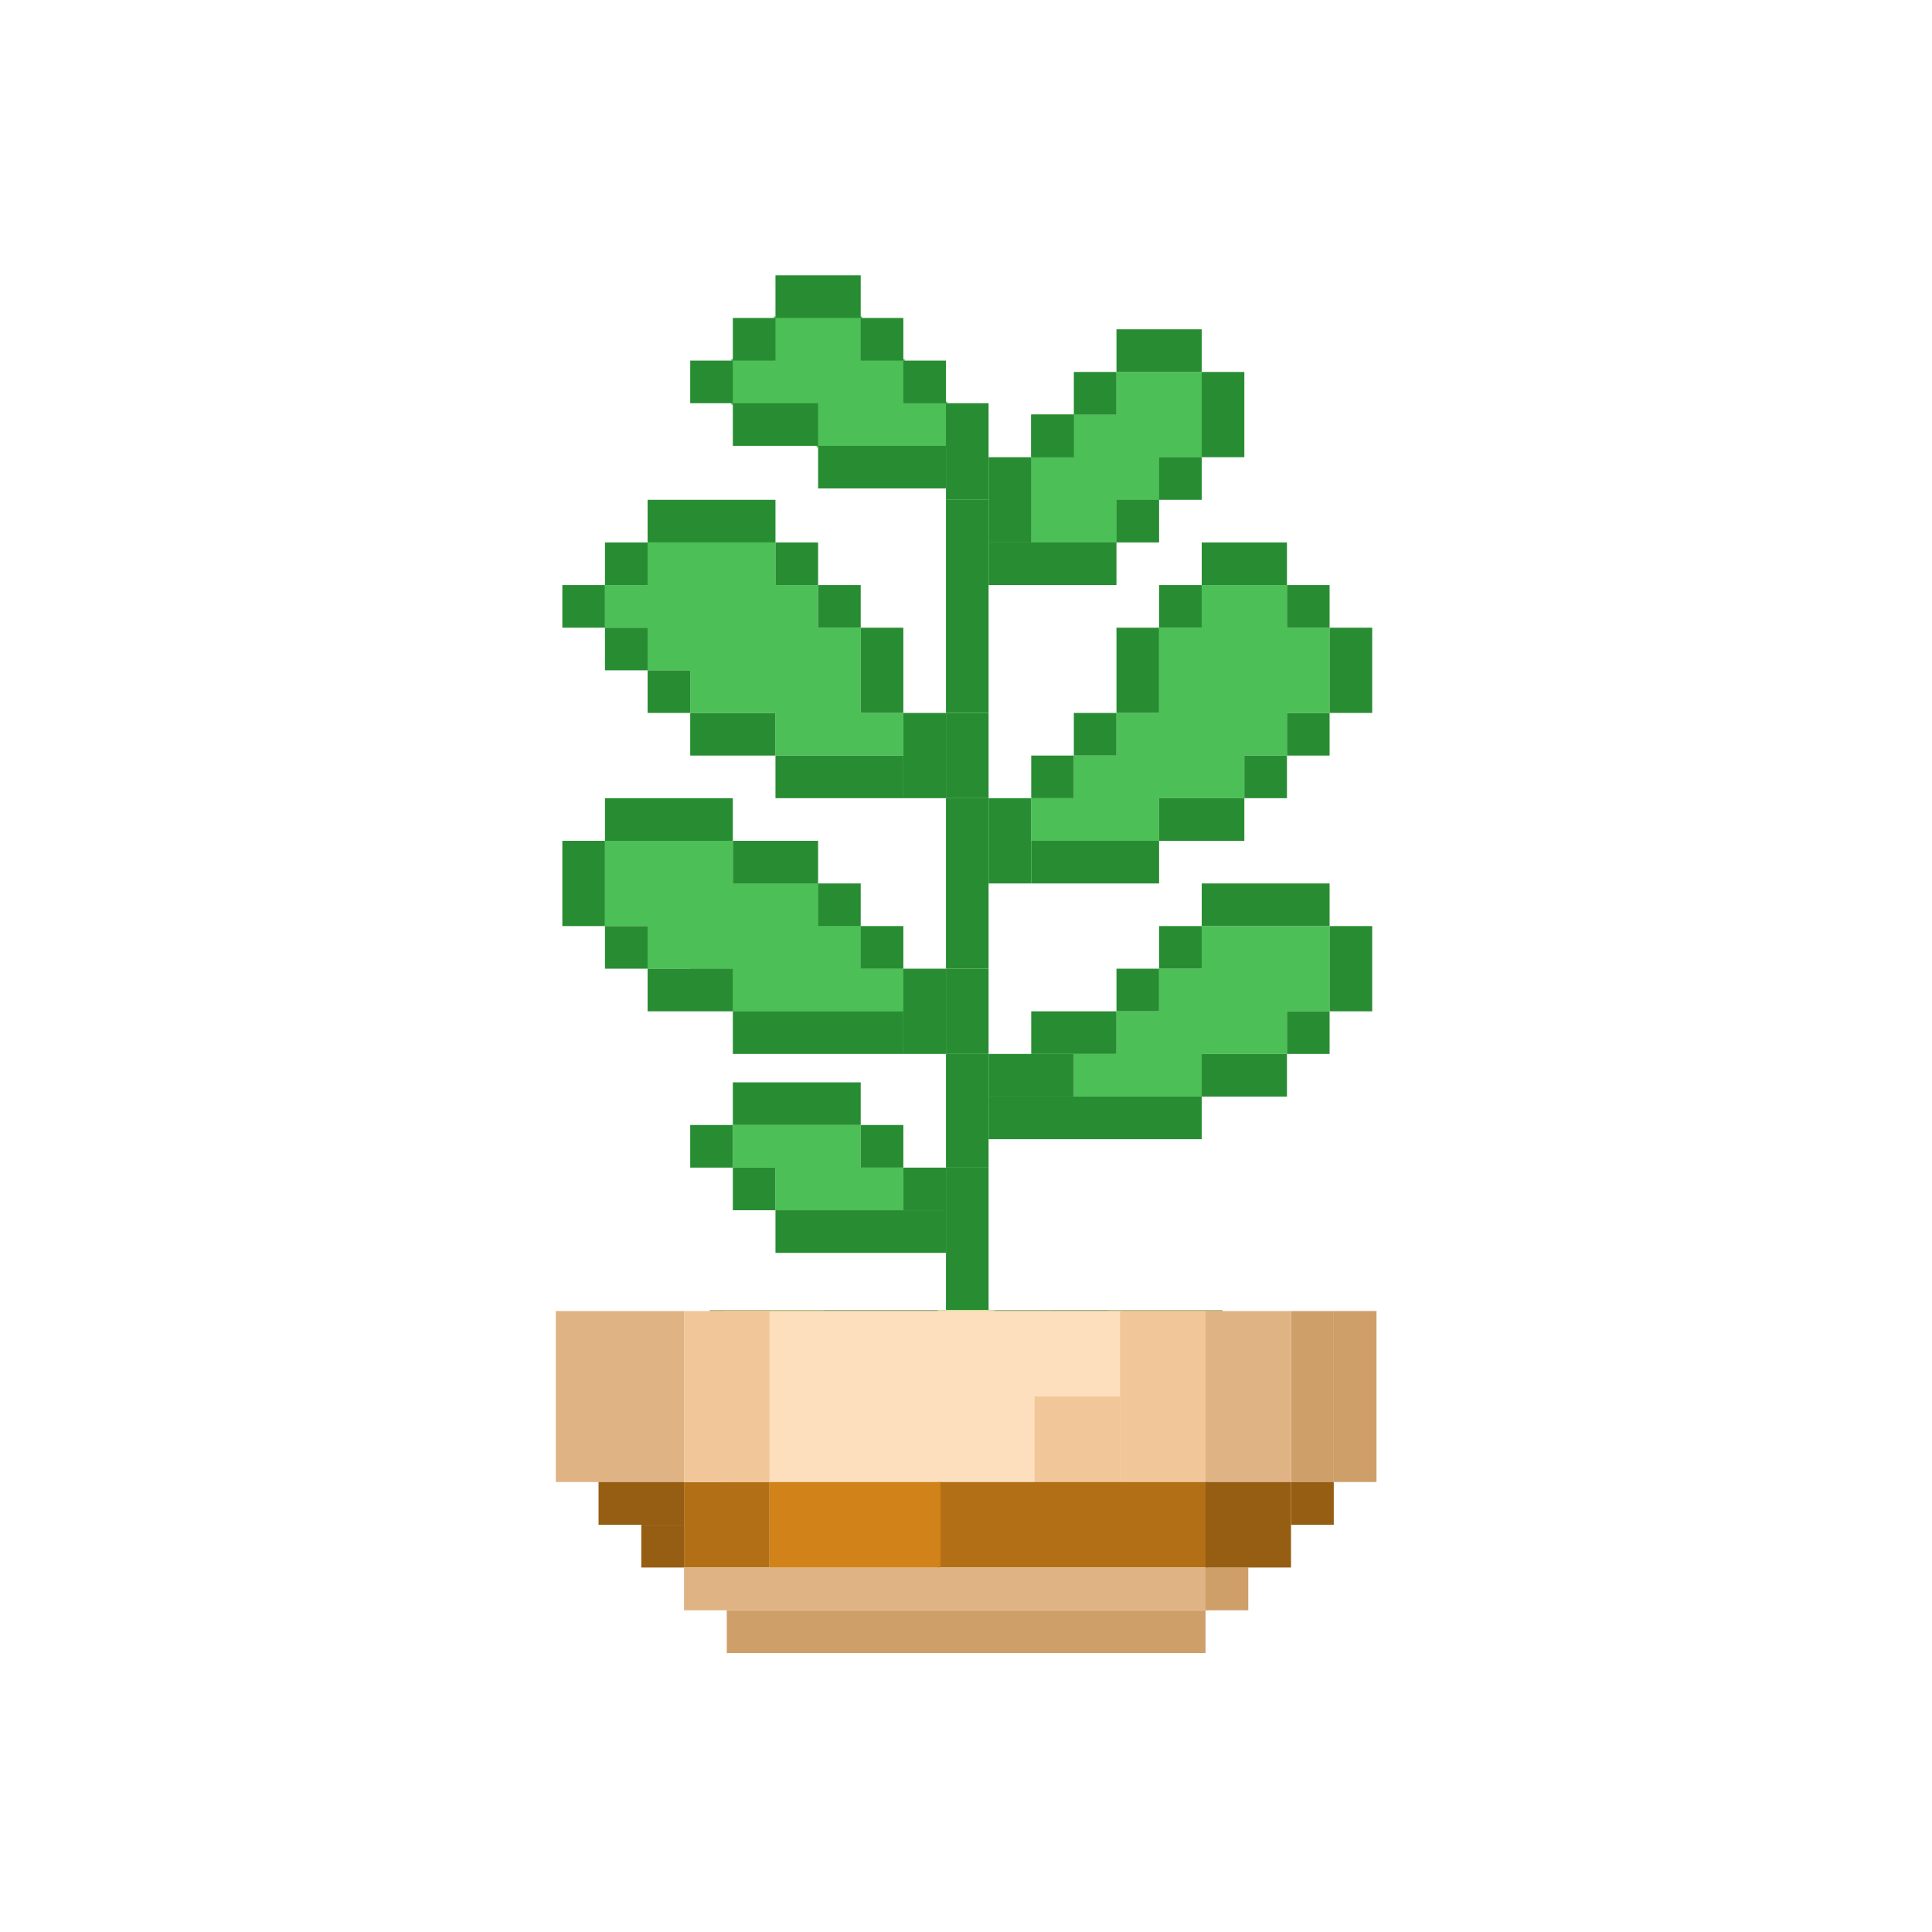 <svg xmlns="http://www.w3.org/2000/svg" xmlns:xlink="http://www.w3.org/1999/xlink" width="2000" zoomAndPan="magnify" viewBox="0 0 1500 1500" height="2000" preserveAspectRatio="xMidYMid meet" version="1.0"><defs><clipPath id="d7ab3555d5"><path d="M 734 906 L 768 906 L 768 1017 L 734 1017 Z M 734 906 " clip-rule="nonzero"/></clipPath><clipPath id="499d750d57"><path d="M 772 1017.316 L 817 1017.316 L 817 1018 L 772 1018 Z M 772 1017.316 " clip-rule="nonzero"/></clipPath><clipPath id="332694f3c5"><path d="M 728 1017.316 L 773 1017.316 L 773 1018 L 728 1018 Z M 728 1017.316 " clip-rule="nonzero"/></clipPath><clipPath id="5ab46e80ff"><path d="M 639 1017.316 L 728 1017.316 L 728 1018 L 639 1018 Z M 639 1017.316 " clip-rule="nonzero"/></clipPath><clipPath id="6013985501"><path d="M 551 1017.316 L 640 1017.316 L 640 1018 L 551 1018 Z M 551 1017.316 " clip-rule="nonzero"/></clipPath><clipPath id="86f1a922e2"><path d="M 860 1017.316 L 950 1017.316 L 950 1018 L 860 1018 Z M 860 1017.316 " clip-rule="nonzero"/></clipPath><clipPath id="4a3c3e382f"><path d="M 816 1017.316 L 861 1017.316 L 861 1018 L 816 1018 Z M 816 1017.316 " clip-rule="nonzero"/></clipPath><clipPath id="9b532feaff"><path d="M 431 1017.316 L 532 1017.316 L 532 1151 L 431 1151 Z M 431 1017.316 " clip-rule="nonzero"/></clipPath><clipPath id="62cfc1bc60"><path d="M 562 1017.316 L 872 1017.316 L 872 1151 L 562 1151 Z M 562 1017.316 " clip-rule="nonzero"/></clipPath><clipPath id="8a01ba37ad"><path d="M 1035 1017.316 L 1069 1017.316 L 1069 1151 L 1035 1151 Z M 1035 1017.316 " clip-rule="nonzero"/></clipPath><clipPath id="6b020f88a0"><path d="M 1002 1017.316 L 1036 1017.316 L 1036 1151 L 1002 1151 Z M 1002 1017.316 " clip-rule="nonzero"/></clipPath><clipPath id="32c1c6284c"><path d="M 935 1017.316 L 1003 1017.316 L 1003 1151 L 935 1151 Z M 935 1017.316 " clip-rule="nonzero"/></clipPath><clipPath id="208765633d"><path d="M 869 1017.316 L 936 1017.316 L 936 1151 L 869 1151 Z M 869 1017.316 " clip-rule="nonzero"/></clipPath><clipPath id="d88dcfff56"><path d="M 531 1017.316 L 598 1017.316 L 598 1151 L 531 1151 Z M 531 1017.316 " clip-rule="nonzero"/></clipPath></defs><path fill="#4cbf57" d="M 701.352 939.625 L 602.07 939.625 L 602.07 906.531 L 568.977 906.531 L 568.977 873.438 L 668.258 873.438 L 668.258 906.531 L 701.352 906.531 Z M 701.352 939.625 " fill-opacity="1" fill-rule="nonzero"/><path stroke-linecap="butt" transform="matrix(2.206, 0, 0, 2.206, 88.013, 88.013)" fill-opacity="1" fill="#4cbf57" fill-rule="nonzero" stroke-linejoin="miter" d="M 293.001 102 L 293.001 117 L 248 117 L 248 102 L 218 102 L 218 87 L 233 87 L 233 72 L 263 72 L 263 87 L 278.001 87 L 278.001 102 Z M 293.001 102 " stroke="#4cbf57" stroke-width="1" stroke-opacity="1" stroke-miterlimit="4"/><path fill="#4cbf57" d="M 635.164 685.906 L 535.883 685.906 L 535.883 752.094 L 568.977 752.094 L 568.977 785.188 L 701.352 785.188 L 701.352 752.094 L 668.258 752.094 L 668.258 719 L 635.164 719 Z M 635.164 685.906 " fill-opacity="1" fill-rule="nonzero"/><path fill="#4cbf57" d="M 866.82 818.281 L 833.727 818.281 L 833.727 851.375 L 933.008 851.375 L 933.008 818.281 L 999.195 818.281 L 999.195 785.188 L 1032.289 785.188 L 1032.289 719 L 933.008 719 L 933.008 752.094 L 899.914 752.094 L 899.914 785.188 L 866.82 785.188 Z M 866.82 818.281 " fill-opacity="1" fill-rule="nonzero"/><path fill="#4cbf57" d="M 602.07 421.156 L 502.789 421.156 L 502.789 454.25 L 469.695 454.25 L 469.695 487.344 L 502.789 487.344 L 502.789 520.438 L 535.883 520.438 L 535.883 553.531 L 602.07 553.531 L 602.07 586.625 L 701.352 586.625 L 701.352 553.531 L 668.258 553.531 L 668.258 487.344 L 635.164 487.344 L 635.164 454.25 L 602.07 454.25 Z M 602.07 421.156 " fill-opacity="1" fill-rule="nonzero"/><path fill="#4cbf57" d="M 999.195 454.25 L 933.008 454.25 L 933.008 487.344 L 899.914 487.344 L 899.914 553.531 L 866.82 553.531 L 866.82 586.625 L 833.727 586.625 L 833.727 619.719 L 800.633 619.719 L 800.633 652.812 L 899.914 652.812 L 899.914 619.719 L 966.102 619.719 L 966.102 586.625 L 999.195 586.625 L 999.195 553.531 L 1032.289 553.531 L 1032.289 487.344 L 999.195 487.344 Z M 999.195 454.25 " fill-opacity="1" fill-rule="nonzero"/><path fill="#4cbf57" d="M 568.977 652.812 L 469.695 652.812 L 469.695 719 L 502.789 719 L 502.789 752.094 L 568.977 752.094 L 568.977 785.188 L 701.352 785.188 L 701.352 752.094 L 668.258 752.094 L 668.258 719 L 635.164 719 L 635.164 685.906 L 568.977 685.906 Z M 568.977 652.812 " fill-opacity="1" fill-rule="nonzero"/><path fill="#4cbf57" d="M 833.727 354.969 L 800.633 354.969 L 800.633 421.156 L 866.82 421.156 L 866.82 388.062 L 899.914 388.062 L 899.914 354.969 L 933.008 354.969 L 933.008 321.875 L 833.727 321.875 Z M 833.727 354.969 " fill-opacity="1" fill-rule="nonzero"/><path fill="#4cbf57" d="M 833.727 354.969 L 800.633 354.969 L 800.633 421.156 L 866.82 421.156 L 866.82 388.062 L 899.914 388.062 L 899.914 354.969 L 933.008 354.969 L 933.008 288.781 L 866.82 288.781 L 866.82 321.875 L 833.727 321.875 Z M 833.727 354.969 " fill-opacity="1" fill-rule="nonzero"/><g clip-path="url(#d7ab3555d5)"><path fill="#288d32" d="M 734.445 906.531 L 767.539 906.531 L 767.539 1019.051 L 734.445 1019.051 Z M 734.445 906.531 " fill-opacity="1" fill-rule="nonzero"/></g><path fill="#288d32" d="M 602.07 939.625 L 734.445 939.625 L 734.445 972.719 L 602.07 972.719 Z M 602.07 939.625 " fill-opacity="1" fill-rule="nonzero"/><path fill="#288d32" d="M 535.883 873.438 L 568.977 873.438 L 568.977 906.531 L 535.883 906.531 Z M 535.883 873.438 " fill-opacity="1" fill-rule="nonzero"/><path fill="#288d32" d="M 568.977 906.531 L 602.07 906.531 L 602.07 939.625 L 568.977 939.625 Z M 568.977 906.531 " fill-opacity="1" fill-rule="nonzero"/><path fill="#288d32" d="M 568.977 840.344 L 668.258 840.344 L 668.258 873.438 L 568.977 873.438 Z M 568.977 840.344 " fill-opacity="1" fill-rule="nonzero"/><path fill="#288d32" d="M 701.352 906.531 L 734.445 906.531 L 734.445 939.625 L 701.352 939.625 Z M 701.352 906.531 " fill-opacity="1" fill-rule="nonzero"/><path fill="#288d32" d="M 668.258 873.438 L 701.352 873.438 L 701.352 906.531 L 668.258 906.531 Z M 668.258 873.438 " fill-opacity="1" fill-rule="nonzero"/><path fill="#288d32" d="M 734.445 818.281 L 767.539 818.281 L 767.539 906.531 L 734.445 906.531 Z M 734.445 818.281 " fill-opacity="1" fill-rule="nonzero"/><path fill="#288d32" d="M 767.539 851.375 L 933.008 851.375 L 933.008 884.469 L 767.539 884.469 Z M 767.539 851.375 " fill-opacity="1" fill-rule="nonzero"/><path fill="#288d32" d="M 933.008 818.281 L 999.195 818.281 L 999.195 851.375 L 933.008 851.375 Z M 933.008 818.281 " fill-opacity="1" fill-rule="nonzero"/><path fill="#288d32" d="M 999.195 785.188 L 1032.289 785.188 L 1032.289 818.281 L 999.195 818.281 Z M 999.195 785.188 " fill-opacity="1" fill-rule="nonzero"/><path fill="#288d32" d="M 866.82 752.094 L 899.914 752.094 L 899.914 785.188 L 866.82 785.188 Z M 866.82 752.094 " fill-opacity="1" fill-rule="nonzero"/><path fill="#288d32" d="M 899.914 719 L 933.008 719 L 933.008 752.094 L 899.914 752.094 Z M 899.914 719 " fill-opacity="1" fill-rule="nonzero"/><path fill="#288d32" d="M 767.539 818.281 L 833.727 818.281 L 833.727 851.375 L 767.539 851.375 Z M 767.539 818.281 " fill-opacity="1" fill-rule="nonzero"/><path fill="#288d32" d="M 800.633 785.188 L 866.82 785.188 L 866.82 818.281 L 800.633 818.281 Z M 800.633 785.188 " fill-opacity="1" fill-rule="nonzero"/><path fill="#288d32" d="M 1032.289 719 L 1065.383 719 L 1065.383 785.188 L 1032.289 785.188 Z M 1032.289 719 " fill-opacity="1" fill-rule="nonzero"/><path fill="#288d32" d="M 933.008 685.906 L 1032.289 685.906 L 1032.289 719 L 933.008 719 Z M 933.008 685.906 " fill-opacity="1" fill-rule="nonzero"/><path fill="#288d32" d="M 734.445 553.531 L 767.539 553.531 L 767.539 619.719 L 734.445 619.719 Z M 734.445 553.531 " fill-opacity="1" fill-rule="nonzero"/><path fill="#288d32" d="M 701.352 553.531 L 734.445 553.531 L 734.445 619.719 L 701.352 619.719 Z M 701.352 553.531 " fill-opacity="1" fill-rule="nonzero"/><path fill="#288d32" d="M 602.07 586.625 L 701.352 586.625 L 701.352 619.719 L 602.07 619.719 Z M 602.07 586.625 " fill-opacity="1" fill-rule="nonzero"/><path fill="#288d32" d="M 602.07 421.156 L 635.164 421.156 L 635.164 454.25 L 602.07 454.25 Z M 602.07 421.156 " fill-opacity="1" fill-rule="nonzero"/><path fill="#288d32" d="M 635.164 454.25 L 668.258 454.25 L 668.258 487.344 L 635.164 487.344 Z M 635.164 454.25 " fill-opacity="1" fill-rule="nonzero"/><path fill="#288d32" d="M 668.258 487.344 L 701.352 487.344 L 701.352 553.531 L 668.258 553.531 Z M 668.258 487.344 " fill-opacity="1" fill-rule="nonzero"/><path fill="#288d32" d="M 535.883 553.531 L 602.07 553.531 L 602.07 586.625 L 535.883 586.625 Z M 535.883 553.531 " fill-opacity="1" fill-rule="nonzero"/><path fill="#288d32" d="M 469.695 487.344 L 502.789 487.344 L 502.789 520.438 L 469.695 520.438 Z M 469.695 487.344 " fill-opacity="1" fill-rule="nonzero"/><path fill="#288d32" d="M 502.789 520.438 L 535.883 520.438 L 535.883 553.531 L 502.789 553.531 Z M 502.789 520.438 " fill-opacity="1" fill-rule="nonzero"/><path fill="#288d32" d="M 436.602 454.25 L 469.695 454.25 L 469.695 487.344 L 436.602 487.344 Z M 436.602 454.25 " fill-opacity="1" fill-rule="nonzero"/><path fill="#288d32" d="M 469.695 421.156 L 502.789 421.156 L 502.789 454.25 L 469.695 454.25 Z M 469.695 421.156 " fill-opacity="1" fill-rule="nonzero"/><path fill="#288d32" d="M 502.789 388.062 L 602.07 388.062 L 602.07 421.156 L 502.789 421.156 Z M 502.789 388.062 " fill-opacity="1" fill-rule="nonzero"/><path fill="#288d32" d="M 734.445 619.719 L 767.539 619.719 L 767.539 752.094 L 734.445 752.094 Z M 734.445 619.719 " fill-opacity="1" fill-rule="nonzero"/><path fill="#288d32" d="M 767.539 619.719 L 800.633 619.719 L 800.633 685.906 L 767.539 685.906 Z M 767.539 619.719 " fill-opacity="1" fill-rule="nonzero"/><path fill="#288d32" d="M 800.633 652.812 L 899.914 652.812 L 899.914 685.906 L 800.633 685.906 Z M 800.633 652.812 " fill-opacity="1" fill-rule="nonzero"/><path fill="#288d32" d="M 899.914 619.719 L 966.102 619.719 L 966.102 652.812 L 899.914 652.812 Z M 899.914 619.719 " fill-opacity="1" fill-rule="nonzero"/><path fill="#288d32" d="M 1032.289 487.344 L 1065.383 487.344 L 1065.383 553.531 L 1032.289 553.531 Z M 1032.289 487.344 " fill-opacity="1" fill-rule="nonzero"/><path fill="#288d32" d="M 866.82 487.344 L 899.914 487.344 L 899.914 553.531 L 866.82 553.531 Z M 866.82 487.344 " fill-opacity="1" fill-rule="nonzero"/><path fill="#288d32" d="M 800.633 586.625 L 833.727 586.625 L 833.727 619.719 L 800.633 619.719 Z M 800.633 586.625 " fill-opacity="1" fill-rule="nonzero"/><path fill="#288d32" d="M 833.727 553.531 L 866.82 553.531 L 866.82 586.625 L 833.727 586.625 Z M 833.727 553.531 " fill-opacity="1" fill-rule="nonzero"/><path fill="#288d32" d="M 899.914 454.25 L 933.008 454.25 L 933.008 487.344 L 899.914 487.344 Z M 899.914 454.25 " fill-opacity="1" fill-rule="nonzero"/><path fill="#288d32" d="M 966.102 586.625 L 999.195 586.625 L 999.195 619.719 L 966.102 619.719 Z M 966.102 586.625 " fill-opacity="1" fill-rule="nonzero"/><path fill="#288d32" d="M 999.195 553.531 L 1032.289 553.531 L 1032.289 586.625 L 999.195 586.625 Z M 999.195 553.531 " fill-opacity="1" fill-rule="nonzero"/><path fill="#288d32" d="M 933.008 421.156 L 999.195 421.156 L 999.195 454.25 L 933.008 454.25 Z M 933.008 421.156 " fill-opacity="1" fill-rule="nonzero"/><path fill="#288d32" d="M 999.195 454.25 L 1032.289 454.25 L 1032.289 487.344 L 999.195 487.344 Z M 999.195 454.25 " fill-opacity="1" fill-rule="nonzero"/><path fill="#288d32" d="M 734.445 752.094 L 767.539 752.094 L 767.539 818.281 L 734.445 818.281 Z M 734.445 752.094 " fill-opacity="1" fill-rule="nonzero"/><path fill="#288d32" d="M 701.352 752.094 L 734.445 752.094 L 734.445 818.281 L 701.352 818.281 Z M 701.352 752.094 " fill-opacity="1" fill-rule="nonzero"/><path fill="#288d32" d="M 568.977 785.188 L 701.352 785.188 L 701.352 818.281 L 568.977 818.281 Z M 568.977 785.188 " fill-opacity="1" fill-rule="nonzero"/><path fill="#288d32" d="M 469.695 619.719 L 568.977 619.719 L 568.977 652.812 L 469.695 652.812 Z M 469.695 619.719 " fill-opacity="1" fill-rule="nonzero"/><path fill="#288d32" d="M 668.258 719 L 701.352 719 L 701.352 752.094 L 668.258 752.094 Z M 668.258 719 " fill-opacity="1" fill-rule="nonzero"/><path fill="#288d32" d="M 635.164 685.906 L 668.258 685.906 L 668.258 719 L 635.164 719 Z M 635.164 685.906 " fill-opacity="1" fill-rule="nonzero"/><path fill="#288d32" d="M 568.977 652.812 L 635.164 652.812 L 635.164 685.906 L 568.977 685.906 Z M 568.977 652.812 " fill-opacity="1" fill-rule="nonzero"/><path fill="#288d32" d="M 469.695 719 L 502.789 719 L 502.789 752.094 L 469.695 752.094 Z M 469.695 719 " fill-opacity="1" fill-rule="nonzero"/><path fill="#288d32" d="M 502.789 752.094 L 568.977 752.094 L 568.977 785.188 L 502.789 785.188 Z M 502.789 752.094 " fill-opacity="1" fill-rule="nonzero"/><path fill="#288d32" d="M 436.602 652.812 L 469.695 652.812 L 469.695 719 L 436.602 719 Z M 436.602 652.812 " fill-opacity="1" fill-rule="nonzero"/><path fill="#288d32" d="M 734.445 313.051 L 767.539 313.051 L 767.539 388.062 L 734.445 388.062 Z M 734.445 313.051 " fill-opacity="1" fill-rule="nonzero"/><path fill="#288d32" d="M 635.164 346.145 L 734.445 346.145 L 734.445 379.238 L 635.164 379.238 Z M 635.164 346.145 " fill-opacity="1" fill-rule="nonzero"/><path fill="#288d32" d="M 535.883 279.957 L 568.977 279.957 L 568.977 313.051 L 535.883 313.051 Z M 535.883 279.957 " fill-opacity="1" fill-rule="nonzero"/><path fill="#288d32" d="M 568.977 313.051 L 635.164 313.051 L 635.164 346.145 L 568.977 346.145 Z M 568.977 313.051 " fill-opacity="1" fill-rule="nonzero"/><path fill="#288d32" d="M 568.977 246.863 L 602.07 246.863 L 602.07 279.957 L 568.977 279.957 Z M 568.977 246.863 " fill-opacity="1" fill-rule="nonzero"/><path fill="#288d32" d="M 602.07 213.77 L 668.258 213.77 L 668.258 246.863 L 602.07 246.863 Z M 602.07 213.77 " fill-opacity="1" fill-rule="nonzero"/><path fill="#288d32" d="M 701.352 279.957 L 734.445 279.957 L 734.445 313.051 L 701.352 313.051 Z M 701.352 279.957 " fill-opacity="1" fill-rule="nonzero"/><path fill="#288d32" d="M 668.258 246.863 L 701.352 246.863 L 701.352 279.957 L 668.258 279.957 Z M 668.258 246.863 " fill-opacity="1" fill-rule="nonzero"/><path fill="#288d32" d="M 734.445 388.062 L 767.539 388.062 L 767.539 553.531 L 734.445 553.531 Z M 734.445 388.062 " fill-opacity="1" fill-rule="nonzero"/><path fill="#288d32" d="M 767.539 421.156 L 866.82 421.156 L 866.82 454.25 L 767.539 454.25 Z M 767.539 421.156 " fill-opacity="1" fill-rule="nonzero"/><path fill="#288d32" d="M 800.633 321.875 L 833.727 321.875 L 833.727 354.969 L 800.633 354.969 Z M 800.633 321.875 " fill-opacity="1" fill-rule="nonzero"/><path fill="#288d32" d="M 800.633 321.875 L 833.727 321.875 L 833.727 354.969 L 800.633 354.969 Z M 800.633 321.875 " fill-opacity="1" fill-rule="nonzero"/><path fill="#288d32" d="M 833.727 288.781 L 866.82 288.781 L 866.82 321.875 L 833.727 321.875 Z M 833.727 288.781 " fill-opacity="1" fill-rule="nonzero"/><path fill="#288d32" d="M 767.539 354.969 L 800.633 354.969 L 800.633 421.156 L 767.539 421.156 Z M 767.539 354.969 " fill-opacity="1" fill-rule="nonzero"/><path fill="#288d32" d="M 866.82 255.688 L 933.008 255.688 L 933.008 288.781 L 866.82 288.781 Z M 866.82 255.688 " fill-opacity="1" fill-rule="nonzero"/><path fill="#288d32" d="M 866.82 388.062 L 899.914 388.062 L 899.914 421.156 L 866.82 421.156 Z M 866.82 388.062 " fill-opacity="1" fill-rule="nonzero"/><path fill="#288d32" d="M 899.914 354.969 L 933.008 354.969 L 933.008 388.062 L 899.914 388.062 Z M 899.914 354.969 " fill-opacity="1" fill-rule="nonzero"/><path fill="#288d32" d="M 933.008 288.781 L 966.102 288.781 L 966.102 354.969 L 933.008 354.969 Z M 933.008 288.781 " fill-opacity="1" fill-rule="nonzero"/><g clip-path="url(#499d750d57)"><path fill="#3e5e13" d="M 772.25 973.648 L 816.5 973.648 L 816.5 1017.898 L 772.25 1017.898 Z M 772.25 973.648 " fill-opacity="1" fill-rule="nonzero"/></g><g clip-path="url(#332694f3c5)"><path fill="#a0b92a" d="M 728 973.648 L 772.25 973.648 L 772.25 1017.898 L 728 1017.898 Z M 728 973.648 " fill-opacity="1" fill-rule="nonzero"/></g><g clip-path="url(#5ab46e80ff)"><path fill="#334c0a" d="M 639.5 973.648 L 728 973.648 L 728 1017.898 L 639.5 1017.898 Z M 639.5 973.648 " fill-opacity="1" fill-rule="nonzero"/></g><g clip-path="url(#6013985501)"><path fill="#5f710d" d="M 551 973.648 L 639.5 973.648 L 639.5 1017.898 L 551 1017.898 Z M 551 973.648 " fill-opacity="1" fill-rule="nonzero"/></g><g clip-path="url(#86f1a922e2)"><path fill="#5f710d" d="M 860.75 973.648 L 949.25 973.648 L 949.25 1017.898 L 860.75 1017.898 Z M 860.75 973.648 " fill-opacity="1" fill-rule="nonzero"/></g><g clip-path="url(#4a3c3e382f)"><path fill="#334c0a" d="M 816.5 973.648 L 860.75 973.648 L 860.75 1017.898 L 816.5 1017.898 Z M 816.5 973.648 " fill-opacity="1" fill-rule="nonzero"/></g><path fill="#ce9f69" d="M 564.273 1283.398 L 564.273 1250.211 L 935.973 1250.211 L 935.973 1283.398 Z M 564.273 1283.398 " fill-opacity="1" fill-rule="nonzero"/><g clip-path="url(#9b532feaff)"><path fill="#dfb384" d="M 431.523 1017.898 L 531.086 1017.898 L 531.086 1150.648 L 431.523 1150.648 Z M 431.523 1017.898 " fill-opacity="1" fill-rule="nonzero"/></g><g clip-path="url(#62cfc1bc60)"><path fill="#fddfbd" d="M 562.062 1017.898 L 871.812 1017.898 L 871.812 1150.648 L 562.062 1150.648 Z M 562.062 1017.898 " fill-opacity="1" fill-rule="nonzero"/></g><g clip-path="url(#8a01ba37ad)"><path fill="#ce9f69" d="M 1035.535 1017.898 L 1068.723 1017.898 L 1068.723 1150.648 L 1035.535 1150.648 Z M 1035.535 1017.898 " fill-opacity="1" fill-rule="nonzero"/></g><path fill="#965e13" d="M 464.711 1150.648 L 531.086 1150.648 L 531.086 1183.836 L 464.711 1183.836 Z M 464.711 1150.648 " fill-opacity="1" fill-rule="nonzero"/><path fill="#b26f16" d="M 531.086 1150.648 L 597.461 1150.648 L 597.461 1217.023 L 531.086 1217.023 Z M 531.086 1150.648 " fill-opacity="1" fill-rule="nonzero"/><g clip-path="url(#6b020f88a0)"><path fill="#ce9f69" d="M 1002.348 1017.898 L 1035.535 1017.898 L 1035.535 1150.648 L 1002.348 1150.648 Z M 1002.348 1017.898 " fill-opacity="1" fill-rule="nonzero"/></g><path fill="#965e13" d="M 1002.348 1150.648 L 1035.535 1150.648 L 1035.535 1183.836 L 1002.348 1183.836 Z M 1002.348 1150.648 " fill-opacity="1" fill-rule="nonzero"/><g clip-path="url(#32c1c6284c)"><path fill="#dfb384" d="M 935.973 1017.898 L 1002.348 1017.898 L 1002.348 1150.648 L 935.973 1150.648 Z M 935.973 1017.898 " fill-opacity="1" fill-rule="nonzero"/></g><g clip-path="url(#208765633d)"><path fill="#f1c699" d="M 869.598 1017.898 L 935.973 1017.898 L 935.973 1150.648 L 869.598 1150.648 Z M 869.598 1017.898 " fill-opacity="1" fill-rule="nonzero"/></g><path fill="#f1c699" d="M 803.223 1084.273 L 869.598 1084.273 L 869.598 1150.648 L 803.223 1150.648 Z M 803.223 1084.273 " fill-opacity="1" fill-rule="nonzero"/><path fill="#965e13" d="M 497.898 1183.836 L 531.086 1183.836 L 531.086 1217.023 L 497.898 1217.023 Z M 497.898 1183.836 " fill-opacity="1" fill-rule="nonzero"/><path fill="#b26f16" d="M 728 1150.648 L 938.188 1150.648 L 938.188 1217.023 L 728 1217.023 Z M 728 1150.648 " fill-opacity="1" fill-rule="nonzero"/><g clip-path="url(#d88dcfff56)"><path fill="#f1c699" d="M 531.086 1017.898 L 597.461 1017.898 L 597.461 1150.648 L 531.086 1150.648 Z M 531.086 1017.898 " fill-opacity="1" fill-rule="nonzero"/></g><path fill="#dfb384" d="M 531.086 1217.023 L 938.188 1217.023 L 938.188 1250.211 L 531.086 1250.211 Z M 531.086 1217.023 " fill-opacity="1" fill-rule="nonzero"/><path fill="#ce9f69" d="M 935.973 1217.023 L 969.16 1217.023 L 969.16 1250.211 L 935.973 1250.211 Z M 935.973 1217.023 " fill-opacity="1" fill-rule="nonzero"/><path fill="#d18219" d="M 597.461 1150.648 L 730.211 1150.648 L 730.211 1217.023 L 597.461 1217.023 Z M 597.461 1150.648 " fill-opacity="1" fill-rule="nonzero"/><path fill="#965e13" d="M 935.973 1150.648 L 1002.348 1150.648 L 1002.348 1217.023 L 935.973 1217.023 Z M 935.973 1150.648 " fill-opacity="1" fill-rule="nonzero"/></svg>